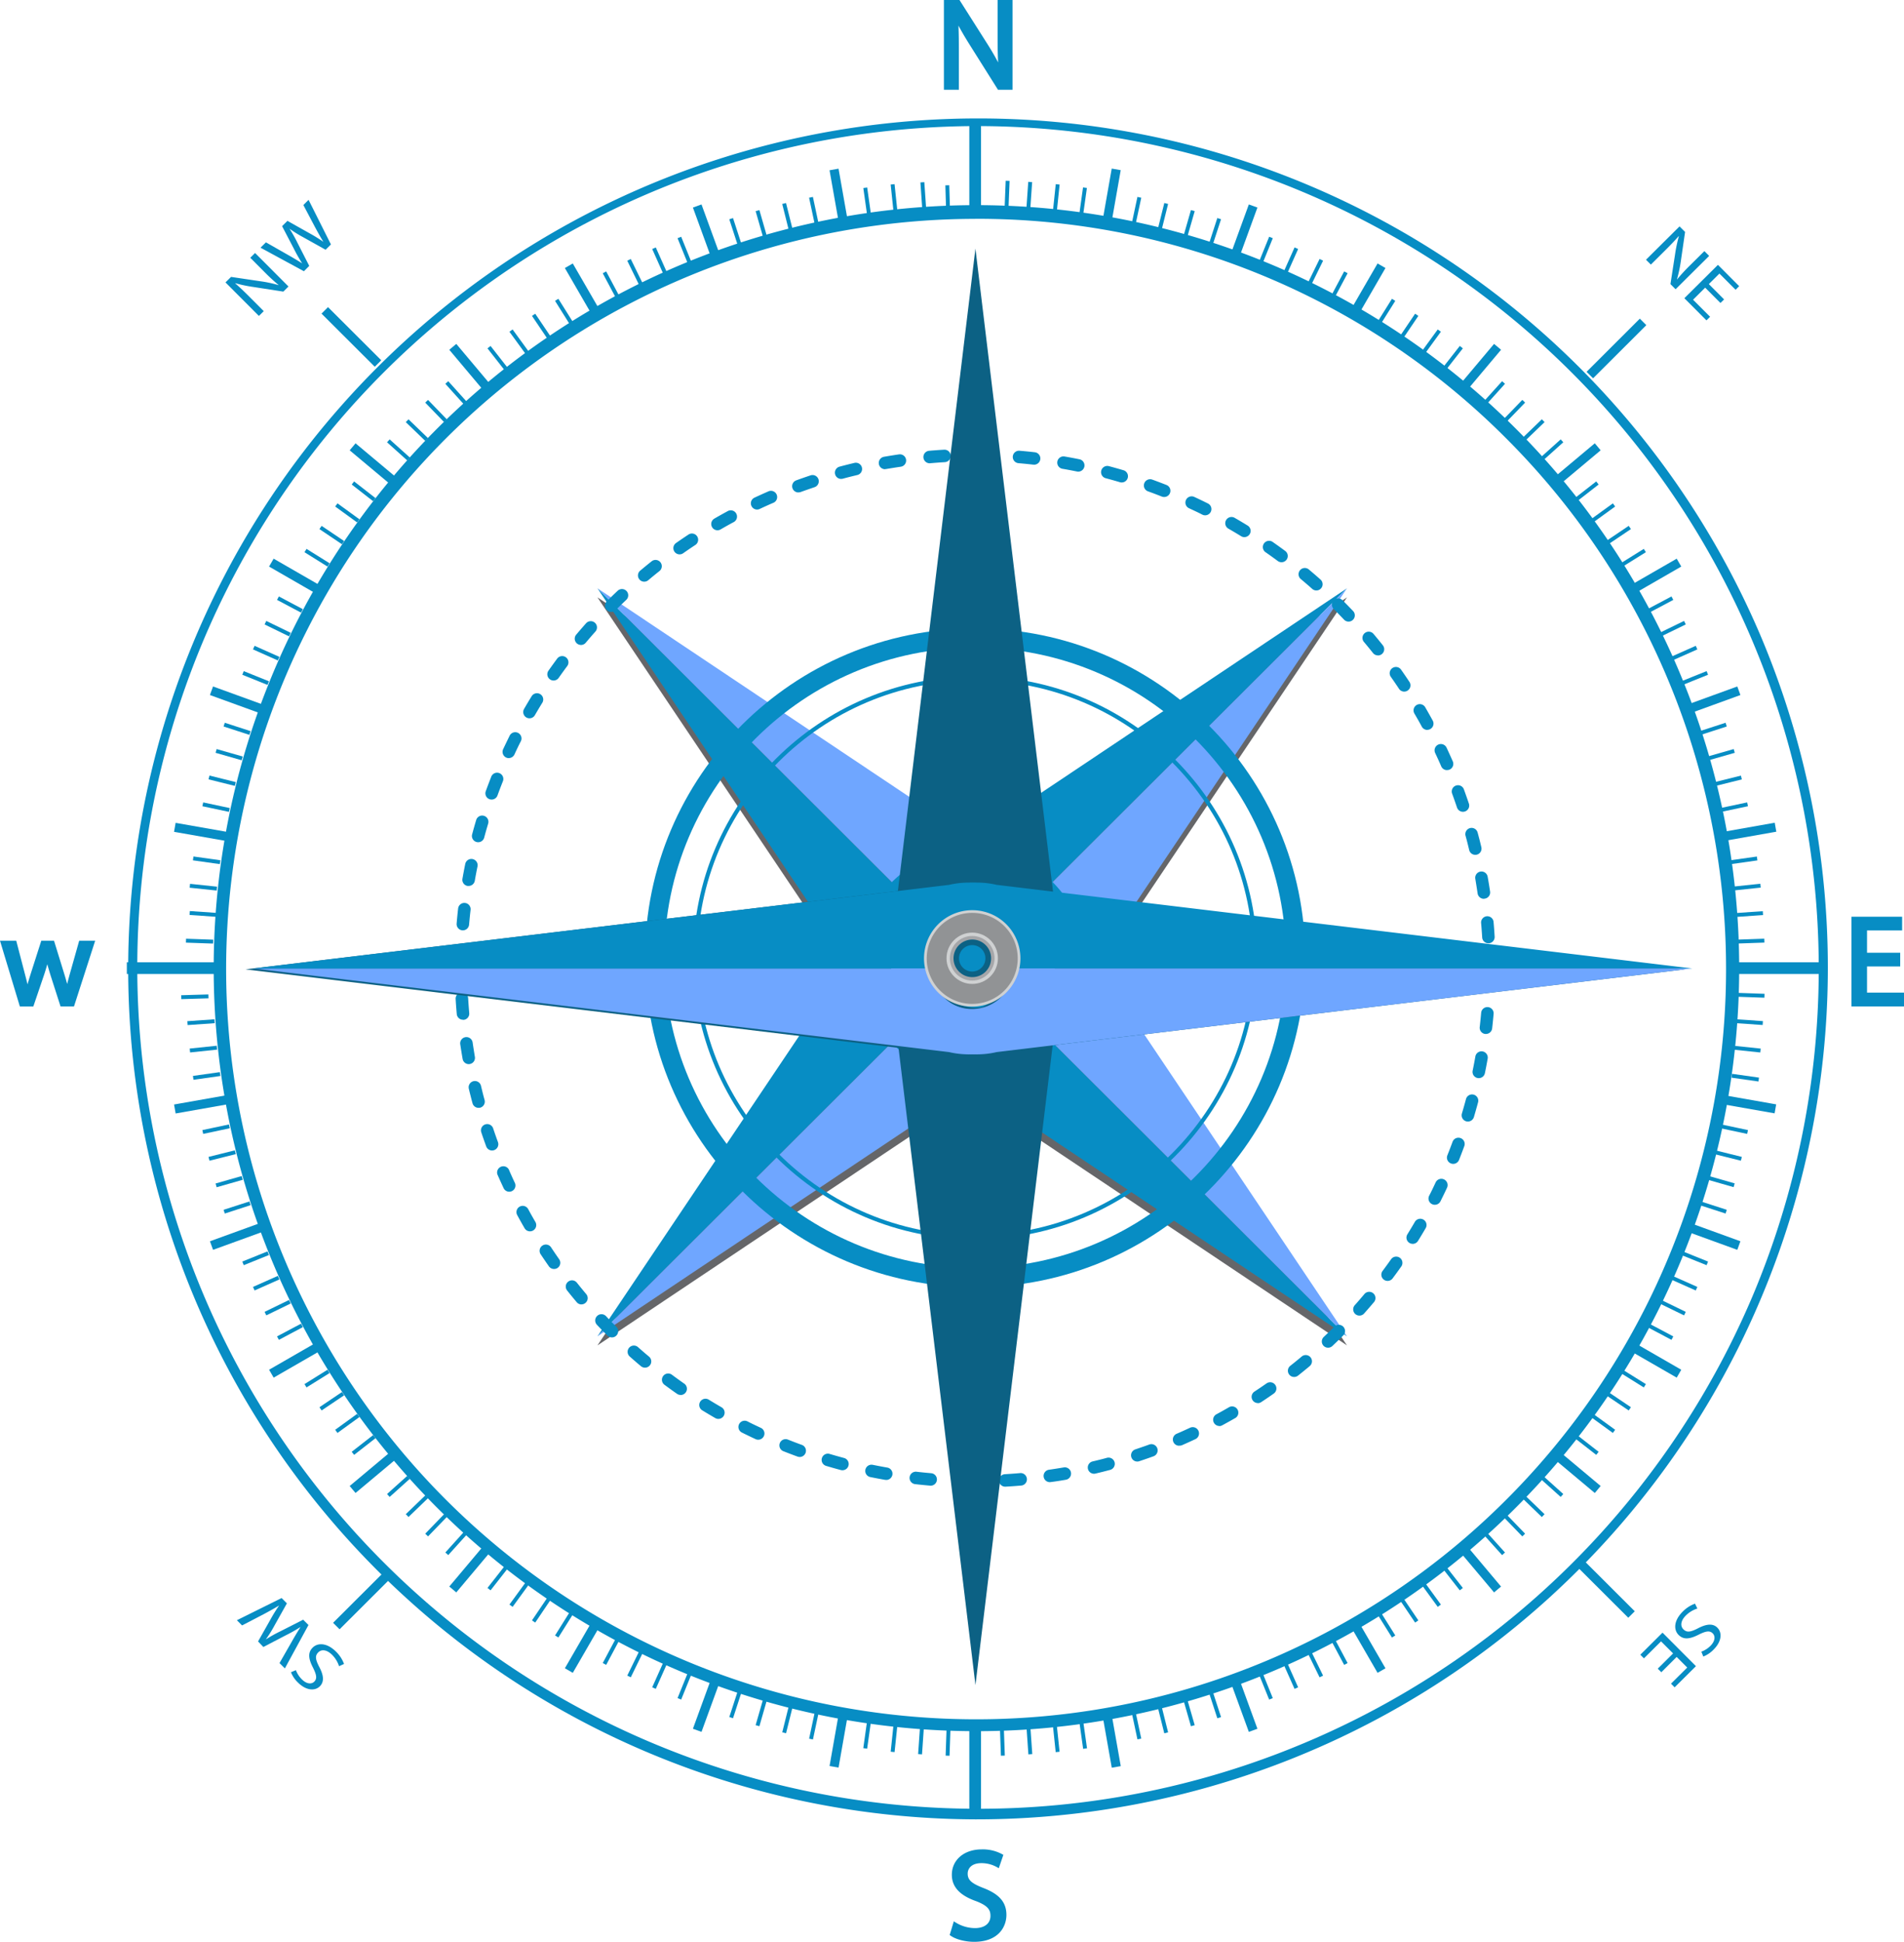 <svg xmlns="http://www.w3.org/2000/svg" viewBox="0 0 833.74 850"><title>compass_1</title><g id="Layer_2" data-name="Layer 2"><g id="Object"><polygon points="479.86 425.21 589.83 261.48 425.72 371.19 261.61 261.48 371.58 425.21 261.61 588.93 425.72 479.22 589.83 588.93 479.86 425.21" fill="#656669"/><polygon points="393.3 453.59 589.83 584.97 261.61 257.52 393.3 453.59" fill="#078dc4"/><polygon points="261.61 257.52 589.83 584.97 458.14 388.9 261.61 257.52" fill="#6fa6ff"/><polygon points="393.3 388.9 261.61 584.97 589.83 257.52 393.3 388.9" fill="#078dc4"/><polygon points="589.83 257.52 261.61 584.97 458.14 453.59 589.83 257.52" fill="#6fa6ff"/><path d="M475.51,421.25a49.79,49.79,0,1,1-49.79-49.67A49.72,49.72,0,0,1,475.51,421.25Z" fill="#078dc4"/><path d="M427,542.51c-68.1,0-123.51-55.28-123.51-123.23S358.91,296.05,427,296.05s123.52,55.28,123.52,123.23S495.12,542.51,427,542.51Zm0-244.66c-67.11,0-121.72,54.47-121.72,121.43S359.9,540.72,427,540.72s121.72-54.48,121.72-121.44S494.13,297.85,427,297.85Z" fill="#078dc4"/><path d="M427,563.48c-79.7,0-144.54-64.69-144.54-144.2S347.31,275.08,427,275.08s144.54,64.69,144.54,144.2S506.71,563.48,427,563.48Zm0-280c-75,0-136.09,60.91-136.09,135.77S352,555.05,427,555.05s136.1-60.9,136.1-135.77S502.05,283.51,427,283.51Z" fill="#078dc4"/><path d="M427,757.8A334,334,0,1,1,663.74,187.62,334,334,0,0,1,427,757.8Zm0-662A328.4,328.4,0,1,0,659.5,191.85,327,327,0,0,0,427,95.78Z" fill="#078dc4"/><rect x="424.45" y="53.19" width="5.13" height="39.6" fill="#078dc4"/><rect x="424.45" y="754.8" width="5.13" height="39.6" fill="#078dc4"/><rect x="365.31" y="73.97" width="4" height="24.03" transform="translate(-9.36 65.25) rotate(-10.02)" fill="#078dc4"/><rect x="484.72" y="749.59" width="4" height="24.03" transform="translate(-125.1 96.31) rotate(-10.02)" fill="#078dc4"/><polygon points="311.66 113.43 303.42 90.86 307.18 89.49 315.42 112.07 311.66 113.43" fill="#078dc4"/><polygon points="546.85 758.1 538.61 735.53 542.37 734.16 550.61 756.74 546.85 758.1" fill="#078dc4"/><polygon points="259.39 138.13 247.35 117.33 250.81 115.33 262.85 136.14 259.39 138.13" fill="#078dc4"/><polygon points="603.22 732.26 591.18 711.46 594.64 709.46 606.68 730.27 603.22 732.26" fill="#078dc4"/><polygon points="212.22 171.51 196.74 153.11 199.8 150.54 215.28 168.95 212.22 171.51" fill="#078dc4"/><polygon points="654.23 697.05 638.75 678.65 641.82 676.08 657.29 694.49 654.23 697.05" fill="#078dc4"/><polygon points="171.57 212.56 153.12 197.12 155.69 194.06 174.14 209.5 171.57 212.56" fill="#078dc4"/><polygon points="698.34 653.54 679.89 638.09 682.46 635.04 700.91 650.48 698.34 653.54" fill="#078dc4"/><polygon points="138.68 260.02 117.82 248.01 119.82 244.55 140.68 256.56 138.68 260.02" fill="#078dc4"/><polygon points="734.21 603.04 713.35 591.03 715.35 587.57 736.21 599.59 734.21 603.04" fill="#078dc4"/><polygon points="114.56 312.46 91.92 304.24 93.29 300.49 115.92 308.71 114.56 312.46" fill="#078dc4"/><polygon points="760.74 547.1 738.11 538.88 739.48 535.13 762.11 543.35 760.74 547.1" fill="#078dc4"/><rect x="86.42" y="352.19" width="3.99" height="24.08" transform="translate(-285.62 388.26) rotate(-80.03)" fill="#078dc4"/><rect x="763.63" y="471.32" width="3.99" height="24.08" transform="translate(156.95 1153.68) rotate(-80.03)" fill="#078dc4"/><rect x="55.54" y="421.23" width="39.69" height="5.12" fill="#078dc4"/><rect x="758.81" y="421.23" width="39.69" height="5.12" fill="#078dc4"/><rect x="76.37" y="481.36" width="24.08" height="3.99" transform="translate(-82.74 22.75) rotate(-10.02)" fill="#078dc4"/><rect x="753.58" y="362.23" width="24.08" height="3.99" transform="translate(-51.69 138.74) rotate(-10.02)" fill="#078dc4"/><polygon points="93.3 547.1 91.93 543.35 114.56 535.13 115.92 538.88 93.3 547.1" fill="#078dc4"/><polygon points="739.48 312.46 738.11 308.71 760.74 300.49 762.11 304.24 739.48 312.46" fill="#078dc4"/><polygon points="119.83 603.04 117.83 599.58 138.68 587.57 140.68 591.03 119.83 603.04" fill="#078dc4"/><polygon points="715.35 260.02 713.35 256.56 734.21 244.55 736.21 248 715.35 260.02" fill="#078dc4"/><polygon points="155.69 653.53 153.12 650.48 171.57 635.03 174.14 638.09 155.69 653.53" fill="#078dc4"/><polygon points="682.47 212.55 679.89 209.5 698.34 194.05 700.91 197.11 682.47 212.55" fill="#078dc4"/><polygon points="199.8 697.05 196.74 694.48 212.22 676.08 215.28 678.64 199.8 697.05" fill="#078dc4"/><polygon points="641.82 171.51 638.75 168.94 654.23 150.54 657.3 153.1 641.82 171.51" fill="#078dc4"/><polygon points="250.82 732.26 247.35 730.26 259.39 709.45 262.86 711.45 250.82 732.26" fill="#078dc4"/><polygon points="594.64 138.13 591.18 136.13 603.22 115.33 606.68 117.32 594.64 138.13" fill="#078dc4"/><polygon points="307.18 758.1 303.42 756.73 311.66 734.15 315.42 735.52 307.18 758.1" fill="#078dc4"/><polygon points="542.37 113.43 538.62 112.06 546.85 89.49 550.61 90.85 542.37 113.43" fill="#078dc4"/><rect x="355.3" y="759.6" width="24.03" height="4" transform="translate(-446.39 991.47) rotate(-80.03)" fill="#078dc4"/><rect x="474.71" y="83.98" width="24.03" height="4" transform="translate(317.75 550.46) rotate(-80.03)" fill="#078dc4"/><rect x="414.3" y="79.04" width="1.71" height="11.87" transform="matrix(1, -0.03, 0.03, 1, -2.71, 14.53)" fill="#078dc4"/><rect x="438.02" y="756.68" width="1.71" height="11.87" transform="translate(-26.42 15.83) rotate(-2.01)" fill="#078dc4"/><rect x="402.45" y="79.66" width="1.71" height="11.87" transform="matrix(1, -0.07, 0.07, 1, -4.99, 28.37)" fill="#078dc4"/><rect x="449.86" y="756.06" width="1.71" height="11.87" transform="translate(-52.14 33.36) rotate(-4.01)" fill="#078dc4"/><rect x="390.63" y="80.69" width="1.71" height="11.87" transform="translate(-6.92 41.44) rotate(-6.01)" fill="#078dc4"/><rect x="461.68" y="755.03" width="1.71" height="11.87" transform="translate(-77.16 52.63) rotate(-6.01)" fill="#078dc4"/><rect x="378.86" y="82.13" width="1.71" height="11.87" transform="translate(-8.57 53.78) rotate(-8.01)" fill="#078dc4"/><rect x="473.45" y="753.59" width="1.71" height="11.88" transform="translate(-101.32 73.6) rotate(-8.02)" fill="#078dc4"/><polygon points="356.76 98.16 354.29 86.54 355.96 86.19 358.43 97.8 356.76 98.16" fill="#078dc4"/><rect x="496.81" y="749.48" width="1.71" height="11.87" transform="translate(-146.51 120.3) rotate(-12.03)" fill="#078dc4"/><polygon points="345.41 100.8 342.53 89.28 344.19 88.87 347.07 100.39 345.41 100.8" fill="#078dc4"/><polygon points="509.83 758.72 506.95 747.2 508.62 746.79 511.5 758.31 509.83 758.72" fill="#078dc4"/><polygon points="334.16 103.84 330.88 92.43 332.53 91.96 335.81 103.37 334.16 103.84" fill="#078dc4"/><polygon points="521.5 755.64 518.22 744.22 519.86 743.75 523.15 755.17 521.5 755.64" fill="#078dc4"/><polygon points="323.02 107.27 319.35 95.98 320.98 95.45 324.65 106.74 323.02 107.27" fill="#078dc4"/><polygon points="533.05 752.14 529.37 740.85 531 740.32 534.68 751.62 533.05 752.14" fill="#078dc4"/><polygon points="301.15 115.28 296.69 104.27 298.28 103.63 302.73 114.64 301.15 115.28" fill="#078dc4"/><polygon points="555.75 743.97 551.29 732.96 552.88 732.32 557.34 743.33 555.75 743.97" fill="#078dc4"/><polygon points="290.43 119.85 285.59 109 287.16 108.31 292 119.15 290.43 119.85" fill="#078dc4"/><polygon points="566.87 739.29 562.03 728.44 563.6 727.75 568.44 738.59 566.87 739.29" fill="#078dc4"/><polygon points="279.88 124.79 274.67 114.12 276.2 113.37 281.42 124.04 279.88 124.79" fill="#078dc4"/><polygon points="577.83 734.23 572.61 723.55 574.14 722.8 579.36 733.48 577.83 734.23" fill="#078dc4"/><polygon points="269.51 130.09 263.93 119.61 265.44 118.81 271.02 129.29 269.51 130.09" fill="#078dc4"/><polygon points="588.59 728.78 583 718.3 584.52 717.5 590.1 727.98 588.59 728.78" fill="#078dc4"/><polygon points="249.36 141.77 243.05 131.7 244.5 130.79 250.81 140.86 249.36 141.77" fill="#078dc4"/><polygon points="609.52 716.8 603.22 706.73 604.67 705.82 610.98 715.89 609.52 716.8" fill="#078dc4"/><polygon points="239.6 148.13 232.95 138.28 234.37 137.33 241.02 147.17 239.6 148.13" fill="#078dc4"/><polygon points="619.66 710.26 613.01 700.42 614.43 699.47 621.08 709.31 619.66 710.26" fill="#078dc4"/><polygon points="230.07 154.82 223.08 145.22 224.46 144.21 231.46 153.82 230.07 154.82" fill="#078dc4"/><polygon points="629.57 703.38 622.57 693.78 623.95 692.77 630.95 702.38 629.57 703.38" fill="#078dc4"/><polygon points="220.78 161.84 213.46 152.49 214.81 151.44 222.13 160.79 220.78 161.84" fill="#078dc4"/><polygon points="639.22 696.16 631.9 686.8 633.25 685.75 640.57 695.11 639.22 696.16" fill="#078dc4"/><polygon points="202.97 176.83 195.01 168.01 196.28 166.86 204.24 175.69 202.97 176.83" fill="#078dc4"/><polygon points="657.75 680.73 649.79 671.9 651.06 670.76 659.02 679.59 657.75 680.73" fill="#078dc4"/><polygon points="194.47 184.78 186.2 176.24 187.43 175.06 195.7 183.6 194.47 184.78" fill="#078dc4"/><polygon points="666.6 672.54 658.33 664 659.56 662.81 667.83 671.35 666.6 672.54" fill="#078dc4"/><polygon points="186.25 193.03 177.69 184.78 178.88 183.55 187.44 191.8 186.25 193.03" fill="#078dc4"/><polygon points="675.15 664.05 666.59 655.8 667.78 654.57 676.34 662.82 675.15 664.05" fill="#078dc4"/><polygon points="178.32 201.55 169.48 193.6 170.63 192.34 179.47 200.28 178.32 201.55" fill="#078dc4"/><polygon points="683.4 655.26 674.56 647.32 675.71 646.04 684.55 653.99 683.4 655.26" fill="#078dc4"/><polygon points="163.39 219.4 154.01 212.09 155.06 210.74 164.44 218.05 163.39 219.4" fill="#078dc4"/><polygon points="698.97 636.85 689.59 629.54 690.64 628.2 700.02 635.51 698.97 636.85" fill="#078dc4"/><polygon points="156.4 228.7 146.77 221.72 147.78 220.34 157.4 227.32 156.4 228.7" fill="#078dc4"/><polygon points="706.25 627.25 696.63 620.27 697.63 618.89 707.26 625.87 706.25 627.25" fill="#078dc4"/><polygon points="149.74 238.24 139.87 231.6 140.83 230.19 150.69 236.83 149.74 238.24" fill="#078dc4"/><polygon points="713.2 617.41 703.33 610.77 704.29 609.35 714.16 615.99 713.2 617.41" fill="#078dc4"/><polygon points="143.41 248.01 133.33 241.72 134.23 240.27 144.32 246.56 143.41 248.01" fill="#078dc4"/><polygon points="719.8 607.33 709.71 601.03 710.62 599.59 720.71 605.88 719.8 607.33" fill="#078dc4"/><polygon points="131.82 268.17 121.31 262.6 122.11 261.09 132.62 266.66 131.82 268.17" fill="#078dc4"/><polygon points="731.92 586.5 721.41 580.93 722.22 579.42 732.72 584.99 731.92 586.5" fill="#078dc4"/><polygon points="126.55 278.55 115.86 273.34 116.61 271.81 127.3 277.01 126.55 278.55" fill="#078dc4"/><polygon points="737.43 575.79 726.73 570.58 727.48 569.05 738.18 574.25 737.43 575.79" fill="#078dc4"/><polygon points="121.65 289.1 110.78 284.26 111.48 282.7 122.35 287.54 121.65 289.1" fill="#078dc4"/><polygon points="742.55 564.89 731.68 560.06 732.38 558.5 743.25 563.33 742.55 564.89" fill="#078dc4"/><polygon points="117.13 299.81 106.1 295.36 106.74 293.78 117.77 298.23 117.13 299.81" fill="#078dc4"/><polygon points="747.29 553.82 736.26 549.37 736.9 547.78 747.94 552.23 747.29 553.82" fill="#078dc4"/><polygon points="109.21 321.68 97.9 318.01 98.43 316.38 109.74 320.05 109.21 321.68" fill="#078dc4"/><polygon points="755.61 531.21 744.29 527.54 744.82 525.92 756.14 529.58 755.61 531.21" fill="#078dc4"/><polygon points="105.83 332.8 94.4 329.53 94.87 327.89 106.31 331.16 105.83 332.8" fill="#078dc4"/><rect x="752.83" y="511.29" width="1.71" height="11.9" transform="translate(49 1099.48) rotate(-74.03)" fill="#078dc4"/><rect x="96.43" y="335.83" width="1.71" height="11.9" transform="translate(-257.87 353.65) rotate(-76.03)" fill="#078dc4"/><polygon points="762.32 508.08 750.77 505.21 751.18 503.55 762.73 506.42 762.32 508.08" fill="#078dc4"/><rect x="93.76" y="347.36" width="1.71" height="11.9" transform="translate(-270.64 372.47) rotate(-78.01)" fill="#078dc4"/><polygon points="765.06 496.35 753.42 493.88 753.77 492.21 765.42 494.68 765.06 496.35" fill="#078dc4"/><rect x="89.64" y="370.66" width="1.71" height="11.9" transform="translate(-295.04 413.92) rotate(-82.02)" fill="#078dc4"/><rect x="762.69" y="465.03" width="1.71" height="11.9" transform="matrix(0.14, -0.99, 0.99, 0.14, 191.07, 1161.7)" fill="#078dc4"/><rect x="88.2" y="382.41" width="1.71" height="11.9" transform="translate(-306.49 436.33) rotate(-84)" fill="#078dc4"/><rect x="764.13" y="453.28" width="1.71" height="11.9" transform="translate(228.31 1172.03) rotate(-84)" fill="#078dc4"/><rect x="87.16" y="394.2" width="1.71" height="11.9" transform="matrix(0.07, -1, 1, 0.07, -317.29, 460.07)" fill="#078dc4"/><rect x="765.16" y="441.49" width="1.71" height="11.9" transform="translate(266.44 1180.53) rotate(-86.02)" fill="#078dc4"/><rect x="86.54" y="406.01" width="1.71" height="11.9" transform="translate(-327.38 484.87) rotate(-87.99)" fill="#078dc4"/><rect x="765.78" y="429.68" width="1.71" height="11.9" transform="translate(304.57 1186.63) rotate(-88)" fill="#078dc4"/><rect x="81.45" y="434.77" width="11.9" height="1.71" transform="matrix(1, -0.03, 0.03, 1, -15.15, 3.32)" fill="#078dc4"/><rect x="760.69" y="411.11" width="11.9" height="1.71" transform="translate(-13.91 27) rotate(-2)" fill="#078dc4"/><rect x="82.07" y="446.59" width="11.9" height="1.71" transform="translate(-30.98 7.23) rotate(-4)" fill="#078dc4"/><rect x="760.07" y="399.29" width="11.9" height="1.71" transform="translate(-26.04 54.38) rotate(-4)" fill="#078dc4"/><rect x="83.1" y="458.38" width="11.9" height="1.71" transform="translate(-47.57 11.84) rotate(-6.01)" fill="#078dc4"/><rect x="759.03" y="387.5" width="11.9" height="1.71" transform="translate(-36.6 82.61) rotate(-6.04)" fill="#078dc4"/><rect x="84.55" y="470.13" width="11.9" height="1.71" transform="translate(-64.83 17.23) rotate(-8.02)" fill="#078dc4"/><rect x="757.59" y="375.76" width="11.9" height="1.71" transform="translate(-45.08 110.21) rotate(-8.02)" fill="#078dc4"/><polygon points="88.97 496.35 88.62 494.68 100.26 492.21 100.61 493.88 88.97 496.35" fill="#078dc4"/><polygon points="753.78 355.38 753.42 353.7 765.06 351.24 765.42 352.91 753.78 355.38" fill="#078dc4"/><rect x="91.33" y="504.96" width="11.9" height="1.71" transform="translate(-119.72 38.67) rotate(-14.03)" fill="#078dc4"/><polygon points="751.18 344.04 750.77 342.38 762.32 339.51 762.73 341.17 751.18 344.04" fill="#078dc4"/><polygon points="94.87 519.7 94.4 518.06 105.84 514.79 106.31 516.43 94.87 519.7" fill="#078dc4"/><polygon points="748.2 332.8 747.73 331.16 759.17 327.89 759.64 329.53 748.2 332.8" fill="#078dc4"/><polygon points="98.43 531.21 97.9 529.58 109.22 525.92 109.74 527.54 98.43 531.21" fill="#078dc4"/><polygon points="744.82 321.67 744.29 320.05 755.61 316.38 756.13 318.01 744.82 321.67" fill="#078dc4"/><polygon points="106.74 553.81 106.1 552.23 117.13 547.78 117.77 549.37 106.74 553.81" fill="#078dc4"/><polygon points="736.9 299.81 736.26 298.22 747.3 293.77 747.94 295.36 736.9 299.81" fill="#078dc4"/><polygon points="111.48 564.88 110.78 563.33 121.66 558.5 122.35 560.05 111.48 564.88" fill="#078dc4"/><polygon points="732.38 289.09 731.68 287.53 742.55 282.7 743.25 284.26 732.38 289.09" fill="#078dc4"/><polygon points="116.61 575.78 115.86 574.25 126.55 569.05 127.3 570.58 116.61 575.78" fill="#078dc4"/><polygon points="727.48 278.54 726.73 277.01 737.43 271.8 738.18 273.34 727.48 278.54" fill="#078dc4"/><polygon points="122.12 586.5 121.31 584.99 131.82 579.42 132.62 580.93 122.12 586.5" fill="#078dc4"/><polygon points="722.22 268.17 721.41 266.66 731.92 261.09 732.72 262.6 722.22 268.17" fill="#078dc4"/><polygon points="134.23 607.32 133.33 605.87 143.42 599.58 144.33 601.03 134.23 607.32" fill="#078dc4"/><polygon points="710.62 248 709.71 246.56 719.8 240.26 720.71 241.71 710.62 248" fill="#078dc4"/><polygon points="140.83 617.4 139.88 615.99 149.74 609.35 150.7 610.77 140.83 617.4" fill="#078dc4"/><polygon points="704.29 238.24 703.33 236.82 713.2 230.18 714.16 231.6 704.29 238.24" fill="#078dc4"/><polygon points="147.78 627.25 146.77 625.87 156.4 618.89 157.41 620.27 147.78 627.25" fill="#078dc4"/><polygon points="697.63 228.7 696.63 227.32 706.26 220.34 707.26 221.72 697.63 228.7" fill="#078dc4"/><polygon points="155.07 636.85 154.01 635.5 163.39 628.19 164.44 629.54 155.07 636.85" fill="#078dc4"/><polygon points="690.64 219.39 689.59 218.05 698.97 210.74 700.02 212.09 690.64 219.39" fill="#078dc4"/><polygon points="170.63 655.26 169.48 653.99 178.32 646.04 179.47 647.31 170.63 655.26" fill="#078dc4"/><polygon points="675.71 201.54 674.56 200.28 683.41 192.33 684.55 193.6 675.71 201.54" fill="#078dc4"/><polygon points="178.88 664.04 177.69 662.81 186.25 654.57 187.44 655.79 178.88 664.04" fill="#078dc4"/><polygon points="667.78 193.02 666.59 191.79 675.16 183.54 676.35 184.77 667.78 193.02" fill="#078dc4"/><polygon points="187.44 672.53 186.2 671.35 194.47 662.81 195.7 663.99 187.44 672.53" fill="#078dc4"/><polygon points="659.56 184.78 658.33 183.59 666.6 175.05 667.83 176.24 659.56 184.78" fill="#078dc4"/><polygon points="196.28 680.72 195.01 679.58 202.97 670.76 204.25 671.9 196.28 680.72" fill="#078dc4"/><polygon points="651.06 176.83 649.79 175.68 657.75 166.86 659.02 168.01 651.06 176.83" fill="#078dc4"/><polygon points="214.81 696.15 213.46 695.1 220.79 685.75 222.14 686.8 214.81 696.15" fill="#078dc4"/><polygon points="633.25 161.83 631.9 160.78 639.23 151.43 640.57 152.48 633.25 161.83" fill="#078dc4"/><polygon points="224.47 703.38 223.08 702.37 230.08 692.77 231.46 693.77 224.47 703.38" fill="#078dc4"/><polygon points="623.95 154.82 622.57 153.81 629.57 144.21 630.95 145.21 623.95 154.82" fill="#078dc4"/><polygon points="234.37 710.26 232.95 709.3 239.6 699.46 241.02 700.42 234.37 710.26" fill="#078dc4"/><polygon points="614.43 148.12 613.01 147.17 619.66 137.32 621.08 138.28 614.43 148.12" fill="#078dc4"/><polygon points="244.51 716.79 243.06 715.89 249.36 705.82 250.81 706.73 244.51 716.79" fill="#078dc4"/><polygon points="604.67 141.76 603.22 140.86 609.52 130.79 610.98 131.7 604.67 141.76" fill="#078dc4"/><polygon points="265.44 728.78 263.93 727.98 269.51 717.49 271.03 718.29 265.44 728.78" fill="#078dc4"/><polygon points="584.52 130.09 583.01 129.29 588.59 118.8 590.11 119.6 584.52 130.09" fill="#078dc4"/><polygon points="276.21 734.22 274.67 733.47 279.89 722.8 281.43 723.55 276.21 734.22" fill="#078dc4"/><polygon points="574.14 124.79 572.61 124.04 577.83 113.36 579.37 114.11 574.14 124.79" fill="#078dc4"/><polygon points="287.16 739.28 285.59 738.59 290.44 727.74 292 728.44 287.16 739.28" fill="#078dc4"/><polygon points="563.6 119.84 562.04 119.15 566.88 108.3 568.44 109 563.6 119.84" fill="#078dc4"/><polygon points="298.28 743.96 296.69 743.32 301.15 732.31 302.74 732.95 298.28 743.96" fill="#078dc4"/><polygon points="552.88 115.27 551.29 114.63 555.75 103.63 557.34 104.27 552.88 115.27" fill="#078dc4"/><polygon points="320.98 752.14 319.35 751.61 323.03 740.32 324.66 740.85 320.98 752.14" fill="#078dc4"/><polygon points="531 107.26 529.38 106.74 533.05 95.44 534.68 95.97 531 107.26" fill="#078dc4"/><polygon points="332.53 755.63 330.88 755.16 334.17 743.75 335.81 744.22 332.53 755.63" fill="#078dc4"/><polygon points="519.87 103.84 518.22 103.37 521.5 91.95 523.15 92.42 519.87 103.84" fill="#078dc4"/><polygon points="344.2 758.72 342.54 758.3 345.41 746.78 347.07 747.2 344.2 758.72" fill="#078dc4"/><polygon points="508.62 100.8 506.96 100.39 509.84 88.86 511.5 89.28 508.62 100.8" fill="#078dc4"/><rect x="350.43" y="754.56" width="11.87" height="1.71" transform="translate(-456.59 947.11) rotate(-78.01)" fill="#078dc4"/><polygon points="497.27 98.15 495.59 97.8 498.07 86.19 499.75 86.55 497.27 98.15" fill="#078dc4"/><rect x="373.78" y="758.67" width="11.88" height="1.71" transform="translate(-425.19 1030.06) rotate(-82.02)" fill="#078dc4"/><rect x="468.37" y="87.2" width="11.88" height="1.71" transform="translate(321.22 545.54) rotate(-82.02)" fill="#078dc4"/><rect x="385.56" y="760.11" width="11.87" height="1.71" transform="translate(-406.12 1071.05) rotate(-84.02)" fill="#078dc4"/><rect x="456.6" y="85.76" width="11.88" height="1.71" transform="translate(328.2 537.61) rotate(-84.02)" fill="#078dc4"/><rect x="397.38" y="761.14" width="11.87" height="1.71" transform="translate(-384.85 1111.42) rotate(-86.02)" fill="#078dc4"/><rect x="444.78" y="84.73" width="11.87" height="1.71" transform="translate(334.04 529.27) rotate(-86.02)" fill="#078dc4"/><rect x="409.22" y="761.76" width="11.87" height="1.71" transform="translate(-361.43 1151.02) rotate(-88.01)" fill="#078dc4"/><rect x="432.94" y="84.11" width="11.87" height="1.71" transform="matrix(0.04, -1, 1, 0.04, 338.48, 520.57)" fill="#078dc4"/><path d="M427,796.4A372.28,372.28,0,1,1,771.14,278.76,372.87,372.87,0,0,1,427,796.4Zm0-741.21A368.29,368.29,0,1,0,767.46,567.28,368.85,368.85,0,0,0,427,55.19Z" fill="#078dc4"/><path d="M427.16,651.15H427c-2.16,0-4.34,0-6.48-.09a2.73,2.73,0,1,1,.15-5.46c2.09.06,4.22.09,6.33.09h.14a2.73,2.73,0,1,1,0,5.46Zm13.09-.38a2.73,2.73,0,0,1-.16-5.46c2.14-.13,4.31-.28,6.45-.47a2.74,2.74,0,1,1,.48,5.45c-2.19.19-4.42.35-6.61.47Zm-32.71-.45h-.23c-2.2-.19-4.42-.41-6.6-.66a2.73,2.73,0,0,1,.63-5.43c2.12.25,4.29.46,6.43.65a2.73,2.73,0,0,1-.23,5.45Zm52.24-1.53a2.73,2.73,0,0,1-.39-5.44c2.12-.3,4.26-.65,6.38-1a2.73,2.73,0,1,1,1,5.38c-2.17.38-4.37.73-6.54,1Zm-71.71-1a2.56,2.56,0,0,1-.47,0c-2.17-.38-4.36-.79-6.51-1.23a2.73,2.73,0,1,1,1.09-5.35c2.1.42,4.24.83,6.36,1.2a2.73,2.73,0,0,1-.47,5.42Zm91-2.68a2.73,2.73,0,0,1-.63-5.39c2.09-.5,4.2-1,6.27-1.58a2.73,2.73,0,0,1,1.42,5.28c-2.12.56-4.28,1.11-6.43,1.61A2.72,2.72,0,0,1,479.07,645.12Zm-110.18-1.53a2.94,2.94,0,0,1-.71-.09c-2.11-.56-4.25-1.17-6.37-1.8a2.73,2.73,0,1,1,1.56-5.23c2.07.61,4.16,1.2,6.23,1.75a2.73,2.73,0,0,1-.71,5.37ZM498,639.77a2.73,2.73,0,0,1-.86-5.32c2-.68,4.09-1.39,6.11-2.13a2.73,2.73,0,1,1,1.87,5.14c-2.06.75-4.17,1.48-6.26,2.17A2.54,2.54,0,0,1,498,639.77Zm-147.8-2a2.81,2.81,0,0,1-.94-.16c-2.08-.76-4.17-1.55-6.21-2.36a2.73,2.73,0,1,1,2-5.08c2,.79,4,1.57,6.06,2.3a2.73,2.73,0,0,1-.93,5.3Zm166.13-4.92a2.73,2.73,0,0,1-1.09-5.24c2-.85,3.95-1.74,5.88-2.64a2.73,2.73,0,1,1,2.32,5c-2,.93-4,1.84-6,2.71A2.83,2.83,0,0,1,516.29,632.8ZM332,630.21a2.77,2.77,0,0,1-1.15-.25c-2-.93-4-1.9-6-2.89a2.73,2.73,0,1,1,2.46-4.88c1.92,1,3.88,1.91,5.83,2.82a2.72,2.72,0,0,1-1.16,5.2Zm201.95-6a2.73,2.73,0,0,1-1.3-5.13c1.88-1,3.78-2.08,5.63-3.15a2.74,2.74,0,0,1,2.75,4.73c-1.9,1.1-3.85,2.18-5.78,3.22A2.65,2.65,0,0,1,533.92,624.26Zm-219.39-3.11a2.71,2.71,0,0,1-1.37-.37c-1.91-1.1-3.83-2.24-5.7-3.39a2.73,2.73,0,1,1,2.88-4.65c1.82,1.12,3.7,2.24,5.56,3.31a2.73,2.73,0,0,1-1.37,5.1Zm236.22-6.93a2.73,2.73,0,0,1-1.5-5c1.78-1.17,3.58-2.39,5.34-3.62a2.73,2.73,0,1,1,3.14,4.47c-1.8,1.27-3.64,2.52-5.47,3.72A2.8,2.8,0,0,1,550.75,614.22ZM298,610.61a2.66,2.66,0,0,1-1.56-.5c-1.81-1.26-3.62-2.56-5.38-3.87a2.74,2.74,0,1,1,3.27-4.39c1.72,1.28,3.49,2.56,5.25,3.79a2.73,2.73,0,0,1-1.58,5Zm268.7-7.86a2.73,2.73,0,0,1-1.7-4.88c1.69-1.33,3.37-2.7,5-4.07a2.73,2.73,0,1,1,3.52,4.18c-1.68,1.41-3.4,2.81-5.13,4.18A2.76,2.76,0,0,1,566.65,602.75Zm-284.28-4.08a2.73,2.73,0,0,1-1.76-.64c-1.69-1.41-3.38-2.87-5-4.32a2.74,2.74,0,0,1,3.64-4.09c1.61,1.43,3.25,2.85,4.9,4.22a2.73,2.73,0,0,1-1.76,4.83Zm299.13-8.73a2.73,2.73,0,0,1-1.88-4.72c1.56-1.47,3.12-3,4.64-4.5a2.73,2.73,0,0,1,3.87,3.86c-1.56,1.56-3.16,3.11-4.75,4.61A2.74,2.74,0,0,1,581.5,589.94Zm-313.61-4.51a2.72,2.72,0,0,1-1.94-.8c-1.56-1.55-3.11-3.14-4.62-4.73a2.74,2.74,0,1,1,4-3.76c1.47,1.56,3,3.11,4.51,4.63a2.72,2.72,0,0,1,0,3.86A2.68,2.68,0,0,1,267.89,585.43Zm327.29-9.54a2.74,2.74,0,0,1-2-4.55c1.43-1.6,2.85-3.24,4.23-4.89a2.74,2.74,0,0,1,4.2,3.52c-1.42,1.68-2.88,3.37-4.34,5A2.72,2.72,0,0,1,595.18,575.89ZM254.61,571a2.72,2.72,0,0,1-2.09-1c-1.42-1.68-2.83-3.4-4.19-5.12a2.73,2.73,0,1,1,4.29-3.39c1.33,1.67,2.71,3.35,4.09,5a2.74,2.74,0,0,1-2.1,4.49Zm353-10.3a2.73,2.73,0,0,1-2.19-4.37c1.29-1.72,2.56-3.48,3.8-5.23a2.74,2.74,0,0,1,4.48,3.14c-1.26,1.79-2.57,3.6-3.89,5.36A2.74,2.74,0,0,1,607.6,560.7Zm-365-5.22a2.74,2.74,0,0,1-2.25-1.16c-1.26-1.8-2.51-3.63-3.72-5.46a2.74,2.74,0,0,1,4.57-3c1.18,1.78,2.4,3.58,3.63,5.33a2.73,2.73,0,0,1-.66,3.81A2.77,2.77,0,0,1,242.65,555.48Zm376-11a2.78,2.78,0,0,1-1.44-.41,2.72,2.72,0,0,1-.89-3.76c1.13-1.83,2.25-3.69,3.33-5.55a2.74,2.74,0,0,1,4.74,2.74c-1.11,1.9-2.25,3.81-3.41,5.68A2.74,2.74,0,0,1,618.66,544.49ZM232.08,539a2.73,2.73,0,0,1-2.37-1.36c-1.1-1.9-2.19-3.83-3.23-5.76a2.73,2.73,0,0,1,4.81-2.6c1,1.88,2.08,3.77,3.16,5.62a2.74,2.74,0,0,1-2.37,4.1Zm396.18-11.62a2.69,2.69,0,0,1-1.23-.3,2.72,2.72,0,0,1-1.22-3.66c1-1.91,1.92-3.87,2.83-5.82a2.74,2.74,0,0,1,5,2.31c-.93,2-1.91,4-2.9,6A2.72,2.72,0,0,1,628.26,527.37ZM223,521.66a2.72,2.72,0,0,1-2.48-1.58c-.93-2-1.85-4-2.72-6a2.74,2.74,0,0,1,5-2.17c.85,2,1.74,3.94,2.65,5.87a2.73,2.73,0,0,1-1.32,3.63A2.68,2.68,0,0,1,223,521.66Zm413.32-12.19a2.75,2.75,0,0,1-1-.2,2.72,2.72,0,0,1-1.53-3.55c.79-2,1.57-4,2.3-6a2.74,2.74,0,0,1,5.15,1.86c-.75,2.07-1.55,4.16-2.36,6.2A2.76,2.76,0,0,1,636.32,509.47Zm-420.85-5.86a2.75,2.75,0,0,1-2.57-1.8c-.75-2.06-1.49-4.16-2.18-6.24a2.74,2.74,0,0,1,5.2-1.72c.67,2,1.39,4.07,2.13,6.09a2.74,2.74,0,0,1-1.64,3.5A2.56,2.56,0,0,1,215.47,503.61Zm427.3-12.67a3,3,0,0,1-.78-.11,2.74,2.74,0,0,1-1.84-3.4c.61-2.05,1.2-4.14,1.76-6.21a2.74,2.74,0,1,1,5.29,1.41c-.57,2.12-1.18,4.27-1.8,6.36A2.74,2.74,0,0,1,642.77,490.94Zm-433.22-6a2.73,2.73,0,0,1-2.64-2c-.57-2.12-1.12-4.28-1.63-6.41a2.74,2.74,0,0,1,5.33-1.27c.5,2.09,1,4.19,1.59,6.26a2.74,2.74,0,0,1-1.94,3.35A2.88,2.88,0,0,1,209.55,484.93Zm438-13a3.53,3.53,0,0,1-.56-.05,2.74,2.74,0,0,1-2.13-3.23c.43-2.1.84-4.23,1.21-6.34a2.74,2.74,0,0,1,5.39.94c-.38,2.17-.79,4.35-1.24,6.5A2.72,2.72,0,0,1,647.57,471.94Zm-442.28-6.13a2.75,2.75,0,0,1-2.69-2.26c-.38-2.15-.73-4.35-1.06-6.53a2.74,2.74,0,0,1,5.42-.79c.32,2.13.66,4.27,1,6.37a2.72,2.72,0,0,1-2.22,3.16A2.61,2.61,0,0,1,205.29,465.81ZM650.67,452.6l-.32,0a2.73,2.73,0,0,1-2.4-3c.24-2.12.46-4.28.65-6.42a2.74,2.74,0,0,1,5.45.47c-.19,2.19-.41,4.4-.66,6.58A2.75,2.75,0,0,1,650.67,452.6Zm-447.94-6.22a2.73,2.73,0,0,1-2.72-2.49c-.19-2.18-.36-4.4-.49-6.59A2.74,2.74,0,0,1,205,437c.13,2.14.29,4.3.47,6.43a2.72,2.72,0,0,1-2.49,3Zm449.34-13.32H652a2.73,2.73,0,0,1-2.65-2.81c.06-2.14.09-4.31.09-6.45v-.55a2.74,2.74,0,0,1,5.47,0v.56c0,2.2,0,4.42-.09,6.62A2.73,2.73,0,0,1,652.07,433.06Zm-450.2-6.25a2.74,2.74,0,0,1-2.74-2.73v-.27c0-2.11,0-4.23.09-6.34a2.74,2.74,0,0,1,5.47.15c-.06,2.05-.08,4.13-.08,6.18v.28A2.74,2.74,0,0,1,201.87,426.81Zm449.89-13.9a2.73,2.73,0,0,1-2.73-2.57c-.13-2.14-.29-4.31-.48-6.43a2.74,2.74,0,0,1,5.45-.49c.2,2.18.36,4.4.49,6.6a2.74,2.74,0,0,1-2.57,2.89Zm-449.07-5.67h-.24a2.74,2.74,0,0,1-2.49-3c.18-2.18.4-4.39.65-6.57a2.74,2.74,0,0,1,5.45.62c-.25,2.13-.46,4.29-.65,6.42A2.73,2.73,0,0,1,202.69,407.24Zm447.05-13.81a2.74,2.74,0,0,1-2.71-2.34c-.31-2.11-.66-4.26-1-6.36a2.74,2.74,0,0,1,5.39-1c.39,2.16.75,4.35,1.07,6.53a2.73,2.73,0,0,1-2.31,3.1ZM205.2,387.81a2.56,2.56,0,0,1-.47,0,2.73,2.73,0,0,1-2.23-3.16c.38-2.16.79-4.34,1.23-6.5a2.74,2.74,0,0,1,5.37,1.09c-.43,2.11-.84,4.24-1.2,6.35A2.74,2.74,0,0,1,205.2,387.81ZM646,374.19a2.73,2.73,0,0,1-2.66-2.1c-.5-2.07-1-4.17-1.59-6.25a2.73,2.73,0,1,1,5.28-1.42c.58,2.12,1.13,4.28,1.63,6.41a2.72,2.72,0,0,1-2,3.29A2.85,2.85,0,0,1,646,374.19Zm-436.61-5.52a2.94,2.94,0,0,1-.71-.09,2.73,2.73,0,0,1-1.94-3.34c.56-2.12,1.17-4.26,1.8-6.37a2.74,2.74,0,0,1,5.25,1.56c-.62,2.06-1.21,4.15-1.76,6.21A2.72,2.72,0,0,1,209.41,368.67Zm431.22-13.32a2.73,2.73,0,0,1-2.6-1.86c-.68-2-1.4-4.08-2.14-6.09a2.74,2.74,0,0,1,5.15-1.88c.75,2.06,1.49,4.16,2.19,6.24a2.72,2.72,0,0,1-1.73,3.45A2.64,2.64,0,0,1,640.63,355.35ZM215.28,350a2.76,2.76,0,0,1-.93-.16,2.73,2.73,0,0,1-1.64-3.5c.75-2.07,1.54-4.15,2.35-6.2a2.74,2.74,0,1,1,5.09,2c-.79,2-1.56,4-2.3,6.05A2.73,2.73,0,0,1,215.28,350Zm418.33-12.9a2.72,2.72,0,0,1-2.51-1.64c-.86-2-1.75-3.93-2.66-5.86a2.74,2.74,0,1,1,5-2.32c.93,2,1.84,4,2.72,6a2.73,2.73,0,0,1-1.42,3.6A2.83,2.83,0,0,1,633.61,337.08Zm-410.82-5.24a2.75,2.75,0,0,1-2.48-3.89c.94-2,1.91-4,2.89-6a2.74,2.74,0,0,1,4.9,2.45c-1,1.9-1.91,3.86-2.82,5.82A2.76,2.76,0,0,1,222.79,331.84ZM625,319.51a2.75,2.75,0,0,1-2.41-1.43c-1-1.88-2.09-3.77-3.16-5.61a2.74,2.74,0,1,1,4.73-2.75c1.1,1.89,2.19,3.83,3.24,5.75a2.73,2.73,0,0,1-2.4,4Zm-393.16-5.08a2.74,2.74,0,0,1-2.36-4.1c1.1-1.91,2.24-3.82,3.4-5.69a2.74,2.74,0,0,1,4.66,2.87c-1.13,1.82-2.24,3.69-3.32,5.55A2.74,2.74,0,0,1,231.86,314.43Zm383.06-11.69a2.74,2.74,0,0,1-2.29-1.23c-1.18-1.78-2.41-3.58-3.64-5.32a2.74,2.74,0,0,1,4.48-3.15c1.26,1.79,2.52,3.63,3.73,5.46a2.74,2.74,0,0,1-2.28,4.24Zm-372.5-4.85a2.66,2.66,0,0,1-1.56-.5,2.73,2.73,0,0,1-.68-3.8c1.26-1.79,2.57-3.6,3.88-5.37a2.74,2.74,0,0,1,4.4,3.26c-1.29,1.73-2.56,3.49-3.79,5.24A2.73,2.73,0,0,1,242.42,297.89Zm361-11a2.76,2.76,0,0,1-2.15-1c-1.33-1.67-2.7-3.35-4.09-5a2.74,2.74,0,0,1,4.19-3.52c1.42,1.68,2.83,3.4,4.19,5.11a2.74,2.74,0,0,1-2.14,4.44Zm-349-4.57a2.74,2.74,0,0,1-2.1-4.49c1.42-1.68,2.88-3.37,4.33-5a2.73,2.73,0,0,1,4.1,3.62c-1.43,1.6-2.85,3.25-4.23,4.89A2.72,2.72,0,0,1,254.38,282.33Zm336.14-10.22a2.73,2.73,0,0,1-2-.86c-1.48-1.56-3-3.11-4.51-4.62a2.73,2.73,0,1,1,3.86-3.87c1.56,1.55,3.11,3.14,4.63,4.74a2.74,2.74,0,0,1-2,4.61Zm-322.88-4.24a2.74,2.74,0,0,1-1.94-4.66c1.55-1.55,3.15-3.1,4.75-4.61a2.73,2.73,0,1,1,3.76,4c-1.56,1.47-3.12,3-4.63,4.5A2.77,2.77,0,0,1,267.64,267.87Zm308.77-9.39a2.74,2.74,0,0,1-1.82-.69c-1.61-1.43-3.25-2.84-4.9-4.22a2.74,2.74,0,1,1,3.52-4.19c1.68,1.41,3.37,2.86,5,4.32a2.73,2.73,0,0,1-1.82,4.78ZM282.1,254.62a2.73,2.73,0,0,1-1.77-4.82c1.68-1.41,3.4-2.82,5.13-4.19a2.74,2.74,0,0,1,3.41,4.28c-1.69,1.34-3.37,2.71-5,4.09A2.73,2.73,0,0,1,282.1,254.62Zm279.06-8.51a2.76,2.76,0,0,1-1.63-.53c-1.72-1.28-3.49-2.55-5.25-3.78a2.74,2.74,0,1,1,3.14-4.48c1.8,1.26,3.62,2.56,5.38,3.87a2.73,2.73,0,0,1-1.64,4.92Zm-263.51-3.44a2.73,2.73,0,0,1-1.58-5c1.8-1.26,3.64-2.51,5.47-3.72a2.73,2.73,0,0,1,3,4.56c-1.79,1.18-3.59,2.4-5.34,3.63A2.71,2.71,0,0,1,297.65,242.67Zm247.24-7.55a2.68,2.68,0,0,1-1.43-.41c-1.84-1.13-3.71-2.24-5.57-3.31a2.73,2.73,0,1,1,2.74-4.73c1.9,1.09,3.82,2.23,5.7,3.39a2.73,2.73,0,0,1,.9,3.76A2.77,2.77,0,0,1,544.89,235.12Zm-230.72-3a2.74,2.74,0,0,1-1.38-5.1c1.9-1.1,3.84-2.18,5.77-3.23a2.74,2.74,0,1,1,2.61,4.81c-1.88,1-3.77,2.07-5.63,3.15A2.71,2.71,0,0,1,314.17,232.12Zm213.54-6.55a2.67,2.67,0,0,1-1.22-.29c-1.92-1-3.89-1.9-5.84-2.81a2.73,2.73,0,1,1,2.31-4.95c2,.92,4,1.89,6,2.88a2.73,2.73,0,0,1-1.23,5.17Zm-196.17-2.52a2.73,2.73,0,0,1-1.16-5.21c2-.93,4-1.84,6-2.71a2.73,2.73,0,1,1,2.18,5c-2,.85-3.94,1.74-5.88,2.65A2.83,2.83,0,0,1,331.54,223.05Zm178.22-5.49a2.74,2.74,0,0,1-1-.19c-2-.79-4-1.56-6.07-2.29a2.73,2.73,0,1,1,1.87-5.14c2.07.75,4.17,1.54,6.22,2.35a2.73,2.73,0,0,1-1,5.27Zm-160.14-2a2.73,2.73,0,0,1-.94-5.3c2.06-.75,4.17-1.48,6.26-2.18a2.73,2.73,0,1,1,1.73,5.18c-2,.68-4.09,1.4-6.1,2.13A2.65,2.65,0,0,1,349.62,215.53Zm141.56-4.37a3,3,0,0,1-.78-.11c-2.06-.61-4.15-1.2-6.23-1.75a2.73,2.73,0,1,1,1.41-5.28c2.12.56,4.27,1.17,6.38,1.79a2.73,2.73,0,0,1-.78,5.35Zm-122.84-1.55a2.73,2.73,0,0,1-.71-5.37c2.13-.57,4.29-1.12,6.43-1.62a2.73,2.73,0,1,1,1.26,5.31c-2.08.5-4.19,1-6.26,1.59A3,3,0,0,1,368.34,209.61Zm103.79-3.19a2.57,2.57,0,0,1-.55-.06c-2.1-.42-4.24-.83-6.36-1.19a2.73,2.73,0,1,1,.94-5.38c2.16.37,4.36.78,6.51,1.22a2.73,2.73,0,0,1-.54,5.41Zm-84.62-1.06a2.74,2.74,0,0,1-.48-5.43c2.16-.38,4.36-.73,6.55-1.05a2.73,2.73,0,1,1,.79,5.4c-2.13.31-4.28.66-6.38,1A2.61,2.61,0,0,1,387.51,205.36Zm65.22-2-.31,0c-2.14-.24-4.3-.46-6.44-.64a2.73,2.73,0,1,1,.47-5.44c2.18.18,4.4.4,6.59.65a2.73,2.73,0,0,1-.31,5.45ZM407,202.79a2.74,2.74,0,0,1-.23-5.46c2.19-.19,4.41-.35,6.61-.48a2.73,2.73,0,1,1,.32,5.45c-2.14.13-4.31.29-6.45.48Zm26.17-.8h-.07c-2-.06-4-.08-6.05-.08h-.42a2.74,2.74,0,1,1,0-5.47H427c2,0,4.13,0,6.19.09a2.73,2.73,0,0,1-.08,5.46Z" fill="#078dc4"/><path d="M831.08,422.08H816.55v13.44h16.19v4h-21V402.27h20.18v4H816.55v11.78h14.53Z" fill="#078dc4"/><path d="M833.74,440.55h-23V401.28h22.18v6H817.55v9.78h14.53v6H817.55v11.45h16.19Zm-21-2h19v-2.05H815.55V421.08h14.53v-2H815.55V405.31h15.36v-2H812.73Z" fill="#078dc4"/><path d="M414.33,38.28V1h5.27l12,18.86A107.28,107.28,0,0,1,438.29,32l.11,0c-.45-5-.56-9.52-.56-15.32V1h4.55V38.28h-4.88L425.64,19.36a119.2,119.2,0,0,1-7-12.44l-.17,0c.28,4.7.39,9.18.39,15.38V38.28Z" fill="#078dc4"/><path d="M443.39,39.28H437L424.8,19.89c-2.06-3.27-3.73-6.11-5.1-8.68.13,3.3.18,6.79.18,11.14V39.28h-6.55V0h6.82l12.27,19.33c1.75,2.76,3.29,5.39,4.65,8-.18-3.47-.23-6.89-.23-10.68V0h6.55Zm-5.33-2h3.33V2h-2.55V16.6c0,5.43.1,10.11.55,15.23l.06.68-1.64.81-.43-.93a105.82,105.82,0,0,0-6.65-12L419.05,2h-3.72V37.28h2.55V22.35c0-6.23-.11-10.66-.39-15.32l0-.76,1.74-.59.38.81a114.49,114.49,0,0,0,6.92,12.34Z" fill="#078dc4"/><path d="M418.24,842.59a17.18,17.18,0,0,0,8.65,2.43c4.93,0,7.82-2.6,7.82-6.36,0-3.49-2-5.48-7-7.41-6.1-2.16-9.87-5.31-9.87-10.57,0-5.81,4.82-10.12,12.08-10.12a16.94,16.94,0,0,1,8.27,1.83l-1.34,3.92a14.89,14.89,0,0,0-7.09-1.77c-5.1,0-7,3-7,5.59,0,3.48,2.27,5.2,7.43,7.19,6.32,2.43,9.53,5.47,9.53,10.95,0,5.75-4.27,10.73-13.08,10.73-3.61,0-7.54-1-9.54-2.38Z" fill="#078dc4"/><path d="M426.56,850c-3.69,0-7.84-1-10.09-2.55l-.62-.41,1.81-6,1.11.68a16.19,16.19,0,0,0,8.12,2.28c4.21,0,6.82-2,6.82-5.36,0-2.55-1-4.43-6.4-6.48-7.07-2.5-10.51-6.26-10.51-11.5,0-6.55,5.38-11.12,13.08-11.12a17.76,17.76,0,0,1,8.76,2l.72.4-2,5.84-1-.57a13.81,13.81,0,0,0-6.62-1.65c-4.46,0-6,2.47-6,4.59,0,2.75,1.65,4.27,6.79,6.26,7.13,2.74,10.17,6.3,10.17,11.88C440.64,843.68,437,850,426.56,850Zm-8.36-3.83a19.74,19.74,0,0,0,8.36,1.83c7.34,0,12.08-3.82,12.08-9.73,0-4.75-2.49-7.56-8.89-10-5.11-2-8.07-3.94-8.07-8.12,0-3.17,2.51-6.59,8-6.59a15.9,15.9,0,0,1,6.51,1.37l.69-2a16.85,16.85,0,0,0-7-1.32c-6.52,0-11.08,3.75-11.08,9.12,0,4.35,2.92,7.41,9.2,9.63,4.64,1.78,7.71,3.87,7.71,8.35s-3.46,7.36-8.82,7.36a18.11,18.11,0,0,1-8.05-2Z" fill="#078dc4"/><path d="M6.34,412.78l3.54,13.61c.78,3,1.5,5.75,2,8.52h.17c.61-2.71,1.49-5.59,2.38-8.47l4.38-13.66h4.1l4.16,13.39c1,3.21,1.78,6,2.39,8.74h.16a84.19,84.19,0,0,1,2.05-8.69l3.83-13.44h4.82l-8.65,26.77H27.24l-4.1-12.77a88.85,88.85,0,0,1-2.39-8.8h-.11a78,78,0,0,1-2.44,8.85l-4.32,12.72H9.44L1.35,412.78Z" fill="#078dc4"/><path d="M32.4,440.55H26.51l-4.33-13.47c-.55-1.75-1-3.37-1.48-5-.5,1.82-1,3.51-1.55,5.09l-4.56,13.41H8.7L0,411.78H7.11l3.74,14.36c.43,1.64.84,3.21,1.2,4.75.45-1.58.94-3.17,1.43-4.74l4.6-14.37h5.57L28,425.87c.54,1.75,1,3.36,1.42,4.87.39-1.63.83-3.24,1.26-4.79l4-14.17h7Zm-4.43-2h3l8-24.78H36.26L32.64,426.5a78,78,0,0,0-2,8.57l-.14.84H28.66l-.18-.78c-.59-2.63-1.34-5.38-2.36-8.67l-3.94-12.68H19.54l-4.16,13c-.86,2.8-1.76,5.7-2.36,8.38l-.17.78H11l-.14-.83c-.49-2.71-1.21-5.46-2-8.38L5.56,413.78H2.69l7.49,24.78h3l4.09-12.05a77.69,77.69,0,0,0,2.41-8.73l.17-.79h1.73l.17.79a88,88,0,0,0,2.36,8.7Z" fill="#078dc4"/><path d="M720.75,113.7l14.7-14.6,2.43,2.43L736,114.45a58.55,58.55,0,0,1-1.68,7.84l.07,0a78.5,78.5,0,0,1,5.78-6.26l6.16-6.11,2.09,2.1-14.7,14.6-2.25-2.25,2-12.89a64.9,64.9,0,0,1,1.69-8.1l-.1,0c-1.72,2-3.44,3.77-5.88,6.2l-6.28,6.24Z" fill="#078dc4"/><path d="M753.37,132.63l-6.7-6.71-5.3,5.27,7.46,7.47-1.59,1.58-9.68-9.7,14.7-14.6,9.3,9.32L760,126.84l-7.08-7.09-4.64,4.61,6.69,6.71Z" fill="#078dc4"/><path d="M113.37,138.3,98.74,123.63l2.44-2.42,12.94,1.92a55.59,55.59,0,0,1,7.86,1.68l0-.07a80.24,80.24,0,0,1-6.27-5.77l-6.12-6.14,2.1-2.09,14.64,14.67-2.26,2.24-12.92-2a62.15,62.15,0,0,1-8.12-1.69l0,.1c2,1.73,3.78,3.44,6.21,5.87l6.26,6.27Z" fill="#078dc4"/><path d="M133.08,118.73l-19-10.31,2.36-2.34,9.45,5.38c2.34,1.32,4.63,2.69,6.35,3.79l.05,0a72,72,0,0,1-3.67-6.49L123.52,99l2.34-2.32,9.53,5.35a70.81,70.81,0,0,1,6.22,3.83l0,0c-1.24-2-2.38-4.08-3.67-6.45l-5.1-9.66,2.28-2.27L144.91,107l-2.34,2.32-9.8-5.47a54.66,54.66,0,0,1-5.9-3.67l-.06,0a57.23,57.23,0,0,1,3.45,6.12l5.15,10.08Z" fill="#078dc4"/><path d="M148.47,729.36a12.53,12.53,0,0,0-3-4.94c-2.28-2.28-4.63-2.6-6.11-1.12s-1.24,3.06.32,6.15c2,3.66,2.45,6.64.38,8.7-2.29,2.27-6.21,1.73-9.56-1.62a12.88,12.88,0,0,1-3.09-4.53l2.16-.92a11.17,11.17,0,0,0,2.58,4c2.35,2.35,4.44,2.06,5.44,1.06,1.38-1.37,1-3.09-.58-6.25-2-3.87-2.24-6.55-.08-8.69s6.2-2.23,10.26,1.84a14.39,14.39,0,0,1,3.46,5.33Z" fill="#078dc4"/><path d="M135.08,711.32l-10.34,19L122.39,728l5.4-9.44c1.32-2.33,2.69-4.61,3.8-6.33l-.05,0a70.39,70.39,0,0,1-6.51,3.66l-9.71,5.06L113,718.52l5.37-9.5a68.26,68.26,0,0,1,3.84-6.21l-.06,0c-2,1.24-4.09,2.38-6.46,3.66L106,711.51l-2.27-2.28,19.58-9.71,2.32,2.33-5.48,9.78a52.86,52.86,0,0,1-3.68,5.89l.06.05a56.44,56.44,0,0,1,6.12-3.43L132.75,709Z" fill="#078dc4"/><polygon points="718.06 139.49 694.74 162.76 697.59 165.6 720.91 142.33 718.06 139.49" fill="#078dc4"/><polygon points="169.17 687.1 145.85 710.36 148.7 713.2 172.02 689.93 169.17 687.1" fill="#078dc4"/><polygon points="692.52 682.04 689.68 684.88 713 708.14 715.84 705.31 692.52 682.04" fill="#078dc4"/><polygon points="140.79 137.28 164.11 160.54 166.95 157.7 143.63 134.44 140.79 137.28" fill="#078dc4"/><path d="M743.26,704.11a12.66,12.66,0,0,0-5,3c-2.28,2.26-2.6,4.61-1.12,6.09s3.07,1.24,6.17-.32c3.67-1.95,6.65-2.45,8.71-.38,2.28,2.29,1.75,6.2-1.62,9.54a12.75,12.75,0,0,1-4.54,3.08L745,723a11.2,11.2,0,0,0,4-2.56C751.32,718.07,751,716,750,715c-1.36-1.37-3.09-1-6.26.59-3.88,1.95-6.56,2.23-8.71.07s-2.24-6.18,1.84-10.23a14.36,14.36,0,0,1,5.35-3.45Z" fill="#078dc4"/><path d="M725.91,730.44l6.72-6.68-5.28-5.28-7.49,7.44-1.58-1.59,9.72-9.66,14.64,14.67-9.34,9.27L731.71,737l7.11-7.06-4.63-4.64L727.47,732Z" fill="#078dc4"/><path d="M464.81,421.21a37.43,37.43,0,0,0-1-8.53L427.13,108.82h0L390.44,412.68a37.43,37.43,0,0,0-1,8.53c0,.67,0,1.35.05,2s-.05,1.34-.05,2a38,38,0,0,0,1,8.53l36.7,303.86h0l36.69-303.85a37.58,37.58,0,0,0,1-8.54c0-.67,0-1.35-.06-2S464.81,421.88,464.81,421.21Zm-37.68,19.93a17.92,17.92,0,1,1,18.17-17.91A18.15,18.15,0,0,1,427.13,441.14Z" fill="#0c6184"/><path d="M424.7,461.92a37.67,37.67,0,0,0,8.55-1l304.58-36.6h0L433.26,387.72a37.69,37.69,0,0,0-8.56-1c-.68,0-1.35,0-2,.06s-1.34-.06-2-.06a37.67,37.67,0,0,0-8.55,1L107.53,424.33h0l304.57,36.6a37.67,37.67,0,0,0,8.55,1c.68,0,1.35,0,2-.06S424,461.92,424.7,461.92Zm-20-37.59a18,18,0,1,1,18,18.13A18.15,18.15,0,0,1,404.72,424.33Z" fill="#0c6184"/><path d="M426.35,442.07a18.16,18.16,0,0,1-18.18-18.14H111l304.57,36.61a37.65,37.65,0,0,0,46.23-36.61H444.53A18.16,18.16,0,0,1,426.35,442.07Z" fill="#6fa6ff"/><path d="M424.1,386.34a38.24,38.24,0,0,0-8.55,1L111,423.93H408.17a18.18,18.18,0,0,1,36.36,0h17.25A37.64,37.64,0,0,0,424.1,386.34Z" fill="#078dc4"/><path d="M425.65,405.79a18.16,18.16,0,0,1,18.19,18.14H741l-304.57-36.6a37.66,37.66,0,0,0-46.24,36.6h17.25A18.16,18.16,0,0,1,425.65,405.79Z" fill="#078dc4"/><path d="M427.9,461.53a37.67,37.67,0,0,0,8.55-1L741,423.93H443.84a18.19,18.19,0,0,1-36.37,0H390.22A37.64,37.64,0,0,0,427.9,461.53Z" fill="#6fa6ff"/><path d="M446.83,419.47a21.11,21.11,0,1,1-21.11-21.05A21.08,21.08,0,0,1,446.83,419.47Z" fill="#cfd1d2"/><path d="M445.64,419.47a19.92,19.92,0,1,1-19.92-19.87A19.89,19.89,0,0,1,445.64,419.47Z" fill="#919395"/><ellipse cx="425.72" cy="419.47" rx="11.26" ry="11.23" fill="#cfd1d2"/><ellipse cx="425.72" cy="419.47" rx="9.78" ry="9.76" fill="#a5a6a9"/><path d="M434,419.47a8.23,8.23,0,1,1-8.23-8.2A8.23,8.23,0,0,1,434,419.47Z" fill="#0c6184"/><path d="M431.5,419.47a5.78,5.78,0,1,1-5.78-5.76A5.77,5.77,0,0,1,431.5,419.47Z" fill="#078dc4"/></g></g></svg>
